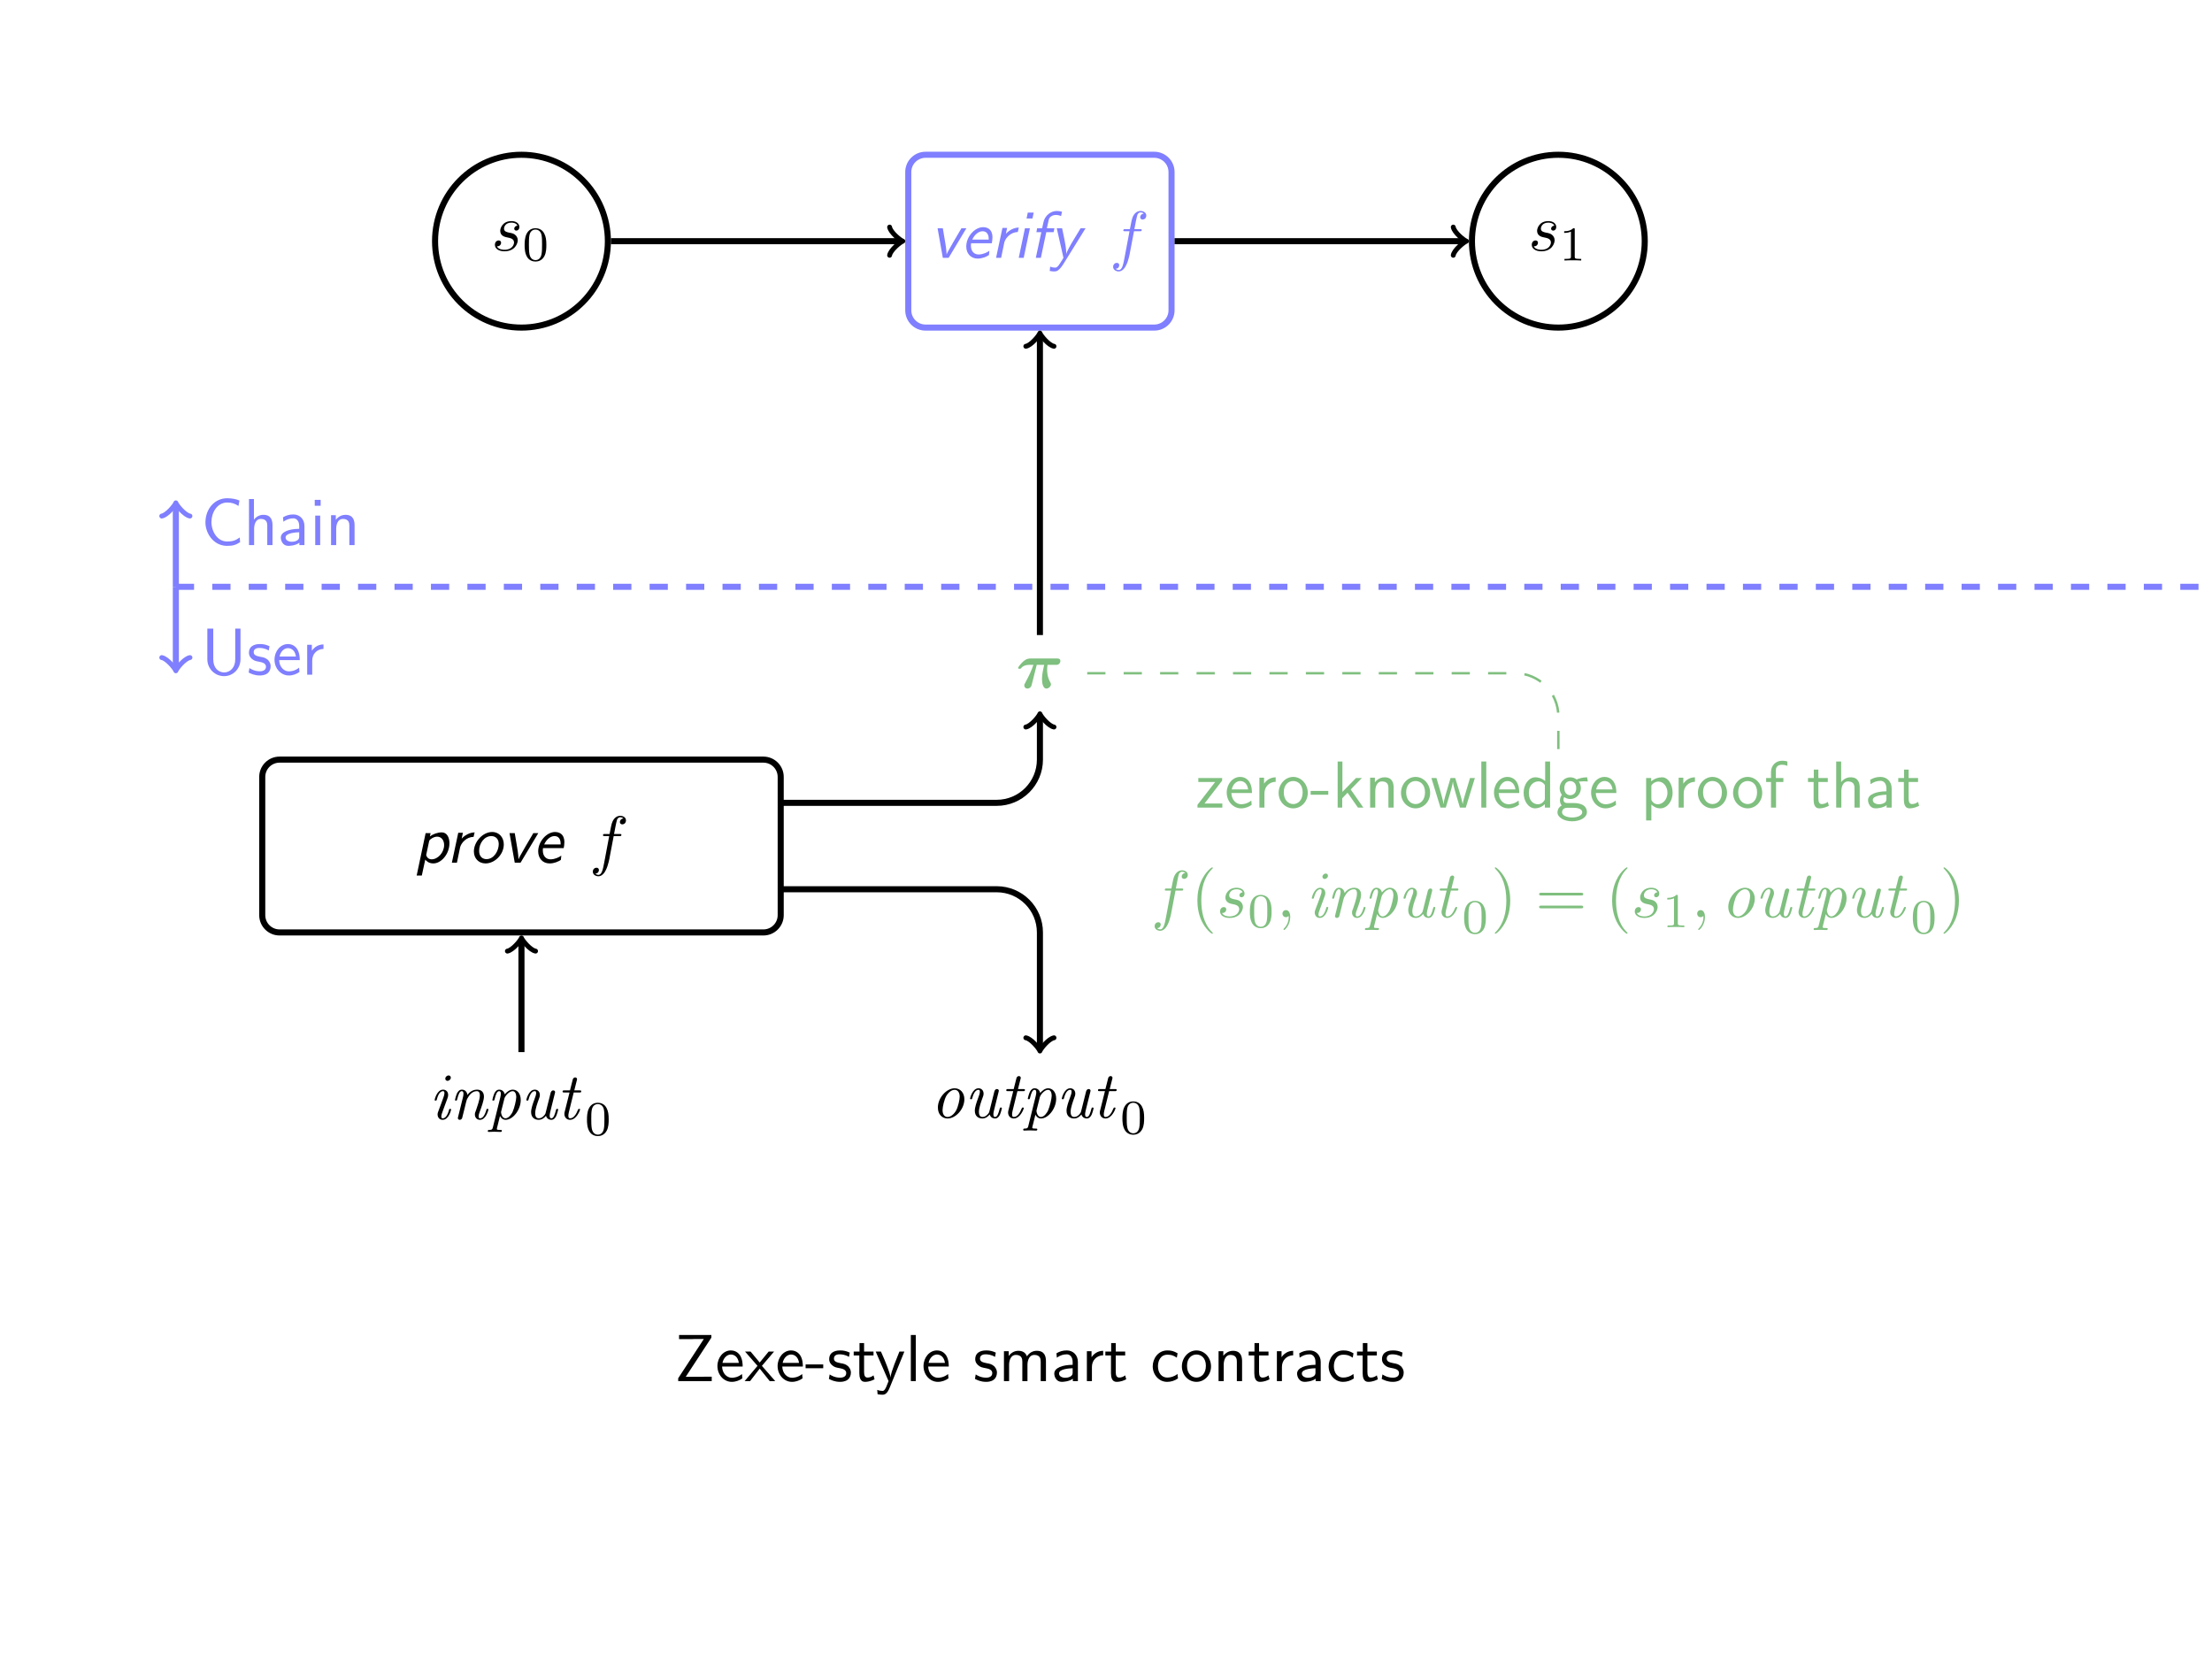 <?xml version="1.0" encoding="UTF-8" standalone="no"?>
<svg
   width="362.836pt"
   height="272.125pt"
   viewBox="0 0 362.836 272.125"
   version="1.1"
   id="svg544"
   sodipodi:docname="zexe-style.svg"
   inkscape:version="1.1.1 (3bf5ae0d25, 2021-09-20)"
   xmlns:inkscape="http://www.inkscape.org/namespaces/inkscape"
   xmlns:sodipodi="http://sodipodi.sourceforge.net/DTD/sodipodi-0.dtd"
   xmlns:xlink="http://www.w3.org/1999/xlink"
   xmlns="http://www.w3.org/2000/svg"
   xmlns:svg="http://www.w3.org/2000/svg">
  <rect x="0" y="0" width="362.836" height="272.125" fill="#333333" stroke="none"/>
  <sodipodi:namedview
     id="namedview546"
     pagecolor="#ffffff"
     bordercolor="#666666"
     borderopacity="1.0"
     inkscape:pageshadow="2"
     inkscape:pageopacity="0.0"
     inkscape:pagecheckerboard="0"
     inkscape:document-units="pt"
     showgrid="false"
     inkscape:zoom="1.0999107"
     inkscape:cx="242.29239"
     inkscape:cy="181.37835"
     inkscape:window-width="1852"
     inkscape:window-height="1016"
     inkscape:window-x="0"
     inkscape:window-y="0"
     inkscape:window-maximized="1"
     inkscape:current-layer="svg544" />
  <defs
     id="defs175">
    <g
       id="g167">
      <symbol
         overflow="visible"
         id="glyph0-0">
        <path
           style="stroke:none"
           d=""
           id="path2" />
      </symbol>
      <symbol
         overflow="visible"
         id="glyph0-1">
        <path
           style="stroke:none"
           d="M 6.344,-1.25 C 5.703,-0.812 5.328,-0.594 4.25,-0.594 c -1.562,0 -2.547,-1.625 -2.547,-3.203 0,-1.484 0.906,-3.188 2.578,-3.188 0.766,0 1.266,0.172 1.859,0.562 L 6.297,-7.312 c -0.469,-0.234 -1.312,-0.375 -2.016,-0.375 -2.016,0 -3.562,1.703 -3.562,3.984 0,1.734 1.297,3.828 3.562,3.828 1.016,0 1.422,-0.172 2.125,-0.609 z m 0,0"
           id="path5" />
      </symbol>
      <symbol
         overflow="visible"
         id="glyph0-2">
        <path
           style="stroke:none"
           d="m 4.75,-3.25 c 0,-0.719 -0.172,-1.719 -1.5,-1.719 -0.672,0 -1.203,0.344 -1.547,0.797 V -7.562 h -0.812 V 0 h 0.844 v -2.672 c 0,-0.719 0.266,-1.625 1.094,-1.625 1.047,0 1.062,0.781 1.062,1.125 V 0 H 4.75 Z m 0,0"
           id="path8" />
      </symbol>
      <symbol
         overflow="visible"
         id="glyph0-3">
        <path
           style="stroke:none"
           d="m 4.359,-3.156 c 0,-1.109 -0.797,-1.875 -1.812,-1.875 -0.703,0 -1.188,0.172 -1.703,0.469 l 0.062,0.719 c 0.562,-0.406 1.109,-0.547 1.641,-0.547 0.516,0 0.953,0.438 0.953,1.25 v 0.469 c -1.641,0.016 -3.016,0.484 -3.016,1.438 0,0.469 0.297,1.359 1.234,1.359 0.156,0 1.188,-0.031 1.812,-0.516 V 0 H 4.359 Z M 3.5,-1.438 c 0,0.203 0,0.484 -0.375,0.688 -0.312,0.188 -0.719,0.203 -0.844,0.203 -0.531,0 -1.016,-0.25 -1.016,-0.703 0,-0.766 1.766,-0.844 2.234,-0.859 z m 0,0"
           id="path11" />
      </symbol>
      <symbol
         overflow="visible"
         id="glyph0-4">
        <path
           style="stroke:none"
           d="M 1.781,-7.422 H 0.812 v 0.969 H 1.781 Z M 1.703,-4.844 h -0.812 V 0 h 0.812 z m 0,0"
           id="path14" />
      </symbol>
      <symbol
         overflow="visible"
         id="glyph0-5">
        <path
           style="stroke:none"
           d="m 4.75,-3.25 c 0,-0.719 -0.172,-1.719 -1.5,-1.719 -0.984,0 -1.516,0.75 -1.578,0.828 V -4.906 H 0.891 V 0 h 0.844 v -2.672 c 0,-0.719 0.266,-1.625 1.094,-1.625 1.047,0 1.062,0.781 1.062,1.125 V 0 H 4.75 Z m 0,0"
           id="path17" />
      </symbol>
      <symbol
         overflow="visible"
         id="glyph0-6">
        <path
           style="stroke:none"
           d="M 6.469,-7.562 H 5.609 v 5.031 c 0,1.438 -0.906,2.156 -1.828,2.156 C 2.891,-0.375 2,-1.062 2,-2.531 V -7.562 H 1.031 v 5.016 c 0,1.594 1.266,2.781 2.75,2.781 1.453,0 2.688,-1.188 2.688,-2.781 z m 0,0"
           id="path20" />
      </symbol>
      <symbol
         overflow="visible"
         id="glyph0-7">
        <path
           style="stroke:none"
           d="M 3.734,-4.672 C 3.172,-4.938 2.719,-5.031 2.172,-5.031 c -0.281,0 -1.812,0 -1.812,1.438 0,0.531 0.312,0.875 0.594,1.078 0.328,0.25 0.578,0.297 1.172,0.406 0.391,0.078 1.031,0.219 1.031,0.797 0,0.75 -0.859,0.75 -1.031,0.75 -0.875,0 -1.5,-0.406 -1.688,-0.531 l -0.125,0.734 C 0.656,-0.188 1.25,0.125 2.141,0.125 c 0.188,0 0.797,0 1.266,-0.359 0.328,-0.25 0.516,-0.688 0.516,-1.156 C 3.922,-2 3.516,-2.359 3.5,-2.406 3.078,-2.781 2.781,-2.844 2.234,-2.938 c -0.594,-0.125 -1.094,-0.234 -1.094,-0.766 0,-0.688 0.781,-0.688 0.922,-0.688 0.344,0 0.922,0.047 1.547,0.422 z m 0,0"
           id="path23" />
      </symbol>
      <symbol
         overflow="visible"
         id="glyph0-8">
        <path
           style="stroke:none"
           d="m 4.516,-2.391 c 0,-0.375 -0.016,-1.188 -0.438,-1.844 C 3.625,-4.906 2.969,-5.031 2.578,-5.031 c -1.219,0 -2.203,1.156 -2.203,2.562 0,1.438 1.047,2.594 2.359,2.594 0.688,0 1.312,-0.266 1.734,-0.578 L 4.406,-1.156 C 3.719,-0.594 3,-0.547 2.75,-0.547 c -0.875,0 -1.578,-0.766 -1.609,-1.844 z m -3.312,-0.594 c 0.172,-0.828 0.75,-1.375 1.375,-1.375 0.562,0 1.172,0.375 1.312,1.375 z m 0,0"
           id="path26" />
      </symbol>
      <symbol
         overflow="visible"
         id="glyph0-9">
        <path
           style="stroke:none"
           d="m 1.719,-2.328 c 0,-1.094 0.781,-1.875 1.844,-1.906 V -4.969 C 2.594,-4.953 2,-4.422 1.656,-3.922 V -4.906 H 0.891 V 0 H 1.719 Z m 0,0"
           id="path29" />
      </symbol>
      <symbol
         overflow="visible"
         id="glyph0-10">
        <path
           style="stroke:none"
           d="M 4.359,-4.422 V -4.844 h -3.906 v 0.641 H 1.969 c 0.141,0 0.266,0 0.391,0 H 3.219 l -2.906,3.75 V 0 H 4.391 V -0.672 H 2.781 c -0.125,0 -0.266,0 -0.391,0 H 1.469 Z m 0,0"
           id="path32" />
      </symbol>
      <symbol
         overflow="visible"
         id="glyph0-11">
        <path
           style="stroke:none"
           d="m 5.109,-2.406 c 0,-1.453 -1.078,-2.625 -2.391,-2.625 -1.328,0 -2.391,1.203 -2.391,2.625 0,1.453 1.109,2.531 2.391,2.531 1.312,0 2.391,-1.109 2.391,-2.531 z M 2.719,-0.578 c -0.75,0 -1.547,-0.609 -1.547,-1.938 0,-1.312 0.828,-1.844 1.547,-1.844 0.766,0 1.547,0.562 1.547,1.844 0,1.297 -0.75,1.938 -1.547,1.938 z m 0,0"
           id="path35" />
      </symbol>
      <symbol
         overflow="visible"
         id="glyph0-12">
        <path
           style="stroke:none"
           d="m 3.016,-2.109 v -0.625 H 0.125 v 0.625 z m 0,0"
           id="path38" />
      </symbol>
      <symbol
         overflow="visible"
         id="glyph0-13">
        <path
           style="stroke:none"
           d="m 3.062,-2.969 1.828,-1.875 h -0.969 l -2.219,2.266 V -7.562 H 0.922 V 0 h 0.75 V -1.531 L 2.547,-2.438 4.25,0 h 0.891 z m 0,0"
           id="path41" />
      </symbol>
      <symbol
         overflow="visible"
         id="glyph0-14">
        <path
           style="stroke:none"
           d="M 7.281,-4.844 H 6.484 l -0.688,2.312 c -0.125,0.391 -0.453,1.469 -0.5,1.938 H 5.281 c -0.047,-0.328 -0.312,-1.297 -0.5,-1.922 L 4.062,-4.844 H 3.297 L 2.688,-2.797 c -0.125,0.391 -0.5,1.641 -0.531,2.203 H 2.141 C 2.078,-1.125 1.719,-2.359 1.547,-2.953 L 0.984,-4.844 H 0.156 L 1.641,0 h 0.875 C 2.562,-0.172 2.938,-1.391 3.188,-2.25 3.344,-2.75 3.641,-3.828 3.672,-4.234 H 3.688 c 0.016,0.312 0.203,1.062 0.344,1.531 L 4.828,0 h 0.969 z m 0,0"
           id="path44" />
      </symbol>
      <symbol
         overflow="visible"
         id="glyph0-15">
        <path
           style="stroke:none"
           d="m 1.703,-7.562 h -0.812 V 0 h 0.812 z m 0,0"
           id="path47" />
      </symbol>
      <symbol
         overflow="visible"
         id="glyph0-16">
        <path
           style="stroke:none"
           d="m 4.734,-7.562 h -0.812 v 3.203 C 3.344,-4.844 2.719,-4.969 2.328,-4.969 c -1.078,0 -1.938,1.141 -1.938,2.547 0,1.422 0.844,2.547 1.875,2.547 0.359,0 1,-0.109 1.609,-0.688 V 0 H 4.734 Z M 3.875,-1.516 c 0,0.156 0,0.344 -0.359,0.672 C 3.266,-0.625 3,-0.547 2.719,-0.547 2.047,-0.547 1.25,-1.062 1.25,-2.406 c 0,-1.438 0.938,-1.891 1.578,-1.891 0.484,0 0.812,0.25 1.047,0.594 z m 0,0"
           id="path50" />
      </symbol>
      <symbol
         overflow="visible"
         id="glyph0-17">
        <path
           style="stroke:none"
           d="m 3.844,-4.266 c 0.234,0 0.547,-0.047 0.797,-0.047 0.203,0 0.625,0.031 0.656,0.031 l -0.125,-0.688 C 4.406,-4.969 3.781,-4.75 3.453,-4.609 3.219,-4.797 2.844,-4.969 2.406,-4.969 c -0.938,0 -1.734,0.797 -1.734,1.781 0,0.406 0.141,0.797 0.359,1.078 -0.312,0.453 -0.312,0.875 -0.312,0.938 0,0.281 0.094,0.594 0.281,0.828 C 0.438,-0.016 0.312,0.484 0.312,0.781 0.312,1.594 1.391,2.25 2.719,2.25 4.062,2.25 5.141,1.609 5.141,0.766 5.141,-0.75 3.312,-0.75 2.891,-0.75 H 1.938 c -0.156,0 -0.641,0 -0.641,-0.578 0,-0.125 0.047,-0.297 0.125,-0.391 0.219,0.156 0.578,0.312 0.984,0.312 0.984,0 1.75,-0.812 1.75,-1.781 0,-0.516 -0.234,-0.922 -0.359,-1.094 z m -1.438,2.234 c -0.406,0 -0.969,-0.25 -0.969,-1.156 0,-0.906 0.562,-1.156 0.969,-1.156 0.469,0 0.984,0.312 0.984,1.156 0,0.859 -0.516,1.156 -0.984,1.156 z m 0.5,2.062 c 0.234,0 1.469,0 1.469,0.75 0,0.484 -0.75,0.844 -1.656,0.844 -0.875,0 -1.656,-0.344 -1.656,-0.844 0,-0.047 0,-0.75 0.859,-0.75 z m 0,0"
           id="path53" />
      </symbol>
      <symbol
         overflow="visible"
         id="glyph0-18">
        <path
           style="stroke:none"
           d="m 1.75,-0.5 c 0.328,0.312 0.812,0.625 1.469,0.625 1.062,0 2.016,-1.078 2.016,-2.562 0,-1.297 -0.688,-2.531 -1.734,-2.531 -0.656,0 -1.281,0.234 -1.781,0.656 V -4.844 H 0.891 V 2.109 H 1.75 Z m 0,-3.125 C 2,-4.016 2.438,-4.266 2.906,-4.266 c 0.828,0 1.484,0.828 1.484,1.828 0,1.125 -0.781,1.891 -1.594,1.891 -0.438,0 -0.719,-0.219 -0.938,-0.516 C 1.75,-1.219 1.75,-1.25 1.75,-1.438 Z m 0,0"
           id="path56" />
      </symbol>
      <symbol
         overflow="visible"
         id="glyph0-19">
        <path
           style="stroke:none"
           d="M 1.922,-4.203 H 3.125 V -4.844 H 1.891 v -1.297 c 0,-0.812 0.734,-0.891 1.016,-0.891 0.219,0 0.5,0.031 0.875,0.188 V -7.562 c -0.125,-0.047 -0.469,-0.125 -0.875,-0.125 -1.016,0 -1.812,0.766 -1.812,1.859 V -4.844 H 0.297 v 0.641 H 1.094 V 0 h 0.828 z m 0,0"
           id="path59" />
      </symbol>
      <symbol
         overflow="visible"
         id="glyph0-20">
        <path
           style="stroke:none"
           d="M 1.906,-4.203 H 3.453 V -4.844 H 1.906 v -1.391 h -0.75 V -4.844 H 0.203 v 0.641 H 1.125 v 2.906 c 0,0.656 0.156,1.422 0.906,1.422 0.766,0 1.312,-0.281 1.594,-0.422 L 3.453,-0.938 C 3.156,-0.703 2.812,-0.578 2.469,-0.578 c -0.406,0 -0.562,-0.328 -0.562,-0.906 z m 0,0"
           id="path62" />
      </symbol>
      <symbol
         overflow="visible"
         id="glyph0-21">
        <path
           style="stroke:none"
           d="M 6.047,-7.125 V -7.562 H 0.75 v 0.672 h 2.188 c 0.125,0 0.266,-0.016 0.391,-0.016 H 4.812 l -4.203,6.438 V 0 h 5.5 V -0.719 H 5.062 c -0.953,0 -1.922,0.016 -2.875,0.016 H 1.844 Z m 0,0"
           id="path65" />
      </symbol>
      <symbol
         overflow="visible"
         id="glyph0-22">
        <path
           style="stroke:none"
           d="m 2.828,-2.5 2,-2.344 H 3.938 l -1.469,1.797 -1.5,-1.797 H 0.062 L 2.109,-2.5 0,0 H 0.891 L 2.469,-2.047 4.109,0 h 0.906 z m 0,0"
           id="path68" />
      </symbol>
      <symbol
         overflow="visible"
         id="glyph0-23">
        <path
           style="stroke:none"
           d="m 4.859,-4.844 h -0.812 C 2.625,-1.375 2.609,-0.875 2.594,-0.625 H 2.578 c -0.062,-0.734 -0.938,-2.75 -0.969,-2.859 L 1.016,-4.844 H 0.156 L 2.266,0 c -0.125,0.344 -0.344,0.891 -0.391,0.984 -0.281,0.625 -0.469,0.625 -0.625,0.625 -0.172,0 -0.516,-0.031 -0.844,-0.172 l 0.062,0.719 C 0.703,2.203 1.016,2.234 1.25,2.234 1.641,2.234 2.047,2.109 2.484,1 Z m 0,0"
           id="path71" />
      </symbol>
      <symbol
         overflow="visible"
         id="glyph0-24">
        <path
           style="stroke:none"
           d="m 7.781,-3.25 c 0,-0.734 -0.172,-1.719 -1.5,-1.719 -0.656,0 -1.219,0.312 -1.625,0.906 C 4.375,-4.891 3.609,-4.969 3.266,-4.969 c -0.797,0 -1.297,0.453 -1.594,0.844 V -4.906 H 0.891 V 0 h 0.844 v -2.672 c 0,-0.734 0.297,-1.625 1.094,-1.625 1.016,0 1.078,0.703 1.078,1.125 V 0 H 4.75 v -2.672 c 0,-0.734 0.297,-1.625 1.109,-1.625 1.016,0 1.062,0.703 1.062,1.125 V 0 H 7.781 Z m 0,0"
           id="path74" />
      </symbol>
      <symbol
         overflow="visible"
         id="glyph0-25">
        <path
           style="stroke:none"
           d="M 4.469,-4.562 C 3.828,-4.922 3.453,-5.031 2.797,-5.031 c -1.516,0 -2.406,1.328 -2.406,2.609 0,1.359 1,2.547 2.359,2.547 0.594,0 1.188,-0.156 1.781,-0.562 L 4.453,-1.172 c -0.547,0.438 -1.141,0.594 -1.688,0.594 -0.906,0 -1.516,-0.781 -1.516,-1.859 0,-0.844 0.391,-1.891 1.547,-1.891 0.578,0 0.938,0.078 1.547,0.484 z m 0,0"
           id="path77" />
      </symbol>
      <symbol
         overflow="visible"
         id="glyph1-0">
        <path
           style="stroke:none"
           d=""
           id="path80" />
      </symbol>
      <symbol
         overflow="visible"
         id="glyph1-1">
        <path
           style="stroke:none"
           d="m 4.266,-4.078 c -0.312,0.016 -0.531,0.25 -0.531,0.484 0,0.156 0.109,0.328 0.344,0.328 0.234,0 0.5,-0.188 0.5,-0.609 0,-0.5 -0.469,-0.953 -1.297,-0.953 -1.438,0 -1.844,1.125 -1.844,1.594 0,0.859 0.812,1.016 1.125,1.078 0.562,0.109 1.141,0.234 1.141,0.844 0,0.281 -0.25,1.188 -1.562,1.188 -0.156,0 -1,0 -1.25,-0.578 0.422,0.062 0.688,-0.266 0.688,-0.578 0,-0.25 -0.172,-0.375 -0.406,-0.375 -0.281,0 -0.609,0.234 -0.609,0.719 0,0.625 0.625,1.062 1.562,1.062 1.766,0 2.188,-1.328 2.188,-1.812 0,-0.391 -0.203,-0.672 -0.328,-0.797 C 3.688,-2.797 3.375,-2.844 2.891,-2.938 2.5,-3.031 2.062,-3.109 2.062,-3.594 c 0,-0.328 0.266,-0.984 1.219,-0.984 0.281,0 0.812,0.078 0.984,0.5 z m 0,0"
           id="path83" />
      </symbol>
      <symbol
         overflow="visible"
         id="glyph1-2">
        <path
           style="stroke:none"
           d="m 4,-4.359 h 0.938 c 0.219,0 0.328,0 0.328,-0.219 0,-0.125 -0.109,-0.125 -0.297,-0.125 H 4.062 L 4.297,-5.938 C 4.344,-6.172 4.5,-6.953 4.562,-7.078 c 0.094,-0.203 0.281,-0.375 0.516,-0.375 0.031,0 0.328,0 0.531,0.203 -0.484,0.047 -0.594,0.422 -0.594,0.594 0,0.25 0.203,0.375 0.406,0.375 0.281,0 0.594,-0.234 0.594,-0.656 0,-0.5 -0.5,-0.75 -0.938,-0.75 -0.375,0 -1.062,0.188 -1.391,1.281 -0.062,0.219 -0.094,0.328 -0.359,1.703 h -0.75 c -0.219,0 -0.328,0 -0.328,0.203 0,0.141 0.094,0.141 0.297,0.141 h 0.719 l -0.812,4.312 C 2.25,1 2.078,2 1.5,2 1.469,2 1.188,2 0.984,1.797 c 0.5,-0.031 0.594,-0.422 0.594,-0.594 0,-0.25 -0.188,-0.375 -0.406,-0.375 -0.281,0 -0.594,0.234 -0.594,0.656 0,0.484 0.484,0.75 0.922,0.75 0.609,0 1.047,-0.641 1.234,-1.062 0.359,-0.688 0.609,-2 0.609,-2.078 z m 0,0"
           id="path86" />
      </symbol>
      <symbol
         overflow="visible"
         id="glyph1-3">
        <path
           style="stroke:none"
           d="m 2.219,-0.016 c 0,-0.719 -0.281,-1.141 -0.703,-1.141 -0.359,0 -0.578,0.266 -0.578,0.578 C 0.938,-0.281 1.156,0 1.516,0 c 0.125,0 0.266,-0.047 0.375,-0.141 0.047,-0.016 0.047,-0.031 0.062,-0.031 0.016,0 0.016,0.016 0.016,0.156 0,0.812 -0.375,1.469 -0.734,1.828 -0.125,0.125 -0.125,0.141 -0.125,0.172 0,0.078 0.062,0.125 0.109,0.125 0.125,0 1,-0.844 1,-2.125 z m 0,0"
           id="path89" />
      </symbol>
      <symbol
         overflow="visible"
         id="glyph2-0">
        <path
           style="stroke:none"
           d=""
           id="path92" />
      </symbol>
      <symbol
         overflow="visible"
         id="glyph2-1">
        <path
           style="stroke:none"
           d="m 3.891,-2.547 c 0,-0.844 -0.078,-1.359 -0.344,-1.875 -0.344,-0.703 -1,-0.875 -1.438,-0.875 -1,0 -1.375,0.75 -1.484,0.969 -0.281,0.578 -0.297,1.375 -0.297,1.781 0,0.531 0.016,1.328 0.406,1.969 0.359,0.594 0.953,0.75 1.375,0.75 0.391,0 1.062,-0.125 1.469,-0.906 0.297,-0.578 0.312,-1.297 0.312,-1.812 z M 2.109,-0.062 C 1.844,-0.062 1.297,-0.188 1.125,-1.016 1.031,-1.469 1.031,-2.219 1.031,-2.641 1.031,-3.188 1.031,-3.75 1.125,-4.188 1.297,-5 1.906,-5.078 2.109,-5.078 c 0.266,0 0.828,0.141 0.984,0.859 0.094,0.438 0.094,1.047 0.094,1.578 0,0.469 0,1.188 -0.094,1.641 -0.172,0.828 -0.719,0.938 -0.984,0.938 z m 0,0"
           id="path95" />
      </symbol>
      <symbol
         overflow="visible"
         id="glyph2-2">
        <path
           style="stroke:none"
           d="m 2.5,-5.078 c 0,-0.219 -0.016,-0.219 -0.234,-0.219 -0.328,0.312 -0.75,0.5 -1.5,0.5 v 0.266 c 0.219,0 0.641,0 1.109,-0.203 v 4.078 c 0,0.297 -0.031,0.391 -0.781,0.391 H 0.812 V 0 c 0.328,-0.031 1.016,-0.031 1.375,-0.031 0.359,0 1.047,0 1.375,0.031 V -0.266 H 3.281 c -0.75,0 -0.781,-0.094 -0.781,-0.391 z m 0,0"
           id="path98" />
      </symbol>
      <symbol
         overflow="visible"
         id="glyph3-0">
        <path
           style="stroke:none"
           d=""
           id="path101" />
      </symbol>
      <symbol
         overflow="visible"
         id="glyph3-1">
        <path
           style="stroke:none"
           d="m 5.891,-4.844 h -0.812 L 3.812,-2.688 c -1.016,1.734 -1.109,1.984 -1.156,2.125 L 2.641,-0.578 c 0,-0.656 -0.203,-1.891 -0.219,-1.938 L 2.031,-4.844 H 1.172 L 2.031,0 h 0.953 z m 0,0"
           id="path104" />
      </symbol>
      <symbol
         overflow="visible"
         id="glyph3-2">
        <path
           style="stroke:none"
           d="M 5.031,-2.391 C 5.078,-2.578 5.141,-3 5.141,-3.344 c 0,-0.203 0,-0.766 -0.359,-1.203 -0.203,-0.25 -0.594,-0.484 -1.156,-0.484 -1.406,0 -2.781,1.578 -2.781,3.172 0,1.125 0.719,1.984 1.875,1.984 0.734,0 1.422,-0.297 1.844,-0.578 C 4.594,-0.594 4.625,-1 4.641,-1.156 4.25,-0.875 3.578,-0.547 2.859,-0.547 c -0.734,0 -1.25,-0.547 -1.25,-1.438 0,-0.141 0,-0.266 0.031,-0.406 z m -3.203,-0.594 c 0.391,-0.875 1.078,-1.375 1.672,-1.375 1.031,0 1.031,1.016 1.031,1.375 z m 0,0"
           id="path107" />
      </symbol>
      <symbol
         overflow="visible"
         id="glyph3-3">
        <path
           style="stroke:none"
           d="m 4.625,-4.969 c -1.281,0.031 -2.094,1 -2.109,1.016 H 2.5 L 2.703,-4.906 H 1.938 L 0.891,0 H 1.719 C 2,-1.344 2.219,-2.391 2.25,-2.547 c 0.203,-0.719 1.016,-1.656 2.203,-1.688 z m 0,0"
           id="path110" />
      </symbol>
      <symbol
         overflow="visible"
         id="glyph3-4">
        <path
           style="stroke:none"
           d="M 3.344,-7.422 H 2.375 l -0.203,0.969 h 0.969 z M 0.891,0 h 0.812 L 2.719,-4.844 h -0.812 z m 0,0"
           id="path113" />
      </symbol>
      <symbol
         overflow="visible"
         id="glyph3-5">
        <path
           style="stroke:none"
           d="m 2.812,-4.203 h 1.203 l 0.125,-0.641 H 2.906 L 3.203,-6.188 c 0.094,-0.547 0.641,-0.844 1.188,-0.844 0.141,0 0.484,0.016 0.844,0.188 l 0.156,-0.719 c -0.281,-0.078 -0.562,-0.125 -0.844,-0.125 -1.078,0 -1.984,0.844 -2.188,1.812 L 2.125,-4.844 H 1.312 l -0.125,0.641 H 2 L 1.094,0 h 0.828 z m 0,0"
           id="path116" />
      </symbol>
      <symbol
         overflow="visible"
         id="glyph3-6">
        <path
           style="stroke:none"
           d="m 5.891,-4.844 h -0.812 L 3.594,-2.391 c -0.344,0.609 -0.766,1.375 -0.875,1.766 0,-0.078 0,-0.156 0,-0.281 0,-0.562 -0.188,-1.656 -0.312,-2.219 L 2.047,-4.844 h -0.875 l 1.062,4.688 c 0,0.031 0.031,0.125 0.031,0.141 0,0.062 -0.5,0.828 -0.594,0.969 -0.312,0.469 -0.484,0.656 -0.75,0.656 -0.188,0 -0.547,-0.031 -0.828,-0.172 L 0.016,2.156 C 0.312,2.219 0.594,2.234 0.781,2.234 c 0.312,0 0.75,-0.047 1.516,-1.281 z m 0,0"
           id="path119" />
      </symbol>
      <symbol
         overflow="visible"
         id="glyph3-7">
        <path
           style="stroke:none"
           d="m 1.859,-0.5 c 0.156,0.188 0.547,0.625 1.328,0.625 1.281,0 2.641,-1.516 2.641,-3.328 0,-0.922 -0.406,-1.766 -1.266,-1.766 -0.688,0 -1.422,0.281 -1.938,0.656 l 0.109,-0.531 h -0.812 l -1.469,6.953 h 0.844 z m 0.625,-2.969 c 0.047,-0.188 0.062,-0.203 0.188,-0.328 0.484,-0.406 0.922,-0.469 1.141,-0.469 0.672,0 1.141,0.562 1.141,1.375 0,1.234 -1.031,2.344 -2.047,2.344 -0.734,0 -0.891,-0.672 -0.891,-0.719 0,-0.016 0.031,-0.125 0.031,-0.156 z m 0,0"
           id="path122" />
      </symbol>
      <symbol
         overflow="visible"
         id="glyph3-8">
        <path
           style="stroke:none"
           d="m 5.688,-3 c 0,-1.094 -0.719,-2.031 -1.906,-2.031 -1.562,0 -3,1.625 -3,3.188 0,1.109 0.75,1.969 1.922,1.969 C 4.172,0.125 5.688,-1.312 5.688,-3 Z m -2.844,2.422 c -0.516,0 -1.203,-0.297 -1.203,-1.359 0,-1.281 0.875,-2.422 2,-2.422 0.734,0 1.219,0.5 1.219,1.312 0,1.078 -0.766,2.469 -2.016,2.469 z m 0,0"
           id="path125" />
      </symbol>
      <symbol
         overflow="visible"
         id="glyph4-0">
        <path
           style="stroke:none"
           d=""
           id="path128" />
      </symbol>
      <symbol
         overflow="visible"
         id="glyph4-1">
        <path
           style="stroke:none"
           d="m 3.609,-1.562 c 0,-0.109 -0.094,-0.109 -0.156,-0.109 -0.156,0 -0.156,0.031 -0.188,0.188 C 3.172,-1.172 2.875,-0.125 2.25,-0.125 2.156,-0.125 2,-0.125 2,-0.422 2,-0.703 2.156,-1.062 2.297,-1.469 l 0.688,-1.875 C 3.094,-3.656 3.125,-3.734 3.125,-3.953 c 0,-0.594 -0.422,-0.875 -0.828,-0.875 -1.016,0 -1.391,1.625 -1.391,1.688 0,0.109 0.109,0.109 0.156,0.109 0.141,0 0.156,-0.016 0.203,-0.172 0.094,-0.359 0.375,-1.375 1.016,-1.375 0.125,0 0.234,0.047 0.234,0.297 0,0.266 -0.109,0.578 -0.188,0.797 L 2,-2.578 C 1.859,-2.219 1.719,-1.859 1.594,-1.5 1.438,-1.094 1.391,-0.969 1.391,-0.75 c 0,0.422 0.266,0.875 0.828,0.875 1.031,0 1.391,-1.641 1.391,-1.688 z M 3.562,-6.797 c 0,-0.266 -0.219,-0.359 -0.375,-0.359 -0.234,0 -0.531,0.219 -0.531,0.531 0,0.266 0.219,0.359 0.375,0.359 0.219,0 0.531,-0.219 0.531,-0.531 z m 0,0"
           id="path131" />
      </symbol>
      <symbol
         overflow="visible"
         id="glyph4-2">
        <path
           style="stroke:none"
           d="M 2.516,-1.906 C 2.562,-2.156 2.625,-2.375 2.688,-2.625 2.828,-3.172 2.828,-3.188 3.016,-3.5 3.156,-3.766 3.656,-4.578 4.484,-4.578 c 0.484,0 0.5,0.484 0.5,0.719 0,0.672 -0.484,1.969 -0.625,2.406 -0.156,0.375 -0.188,0.469 -0.188,0.703 0,0.484 0.312,0.875 0.828,0.875 1.016,0 1.391,-1.625 1.391,-1.688 0,-0.109 -0.094,-0.109 -0.156,-0.109 -0.156,0 -0.156,0.031 -0.188,0.188 C 5.953,-1.188 5.656,-0.125 5.031,-0.125 c -0.234,0 -0.25,-0.156 -0.25,-0.312 0,-0.266 0.109,-0.562 0.203,-0.812 0.219,-0.578 0.672,-1.797 0.672,-2.438 0,-0.891 -0.609,-1.141 -1.141,-1.141 -0.891,0 -1.422,0.656 -1.562,0.875 -0.078,-0.547 -0.438,-0.875 -0.906,-0.875 -0.406,0 -0.625,0.266 -0.797,0.578 -0.203,0.438 -0.344,1.094 -0.344,1.109 0,0.109 0.109,0.109 0.156,0.109 0.141,0 0.156,-0.016 0.219,-0.25 0.188,-0.766 0.391,-1.297 0.734,-1.297 0.281,0 0.281,0.312 0.281,0.438 0,0.172 -0.031,0.375 -0.078,0.547 L 1.406,-0.312 C 1.391,-0.25 1.375,-0.203 1.375,-0.156 1.375,-0.047 1.469,0.125 1.672,0.125 1.812,0.125 2,0.047 2.078,-0.156 Z m 0,0"
           id="path134" />
      </symbol>
      <symbol
         overflow="visible"
         id="glyph4-3">
        <path
           style="stroke:none"
           d="M 0.984,1.391 C 0.891,1.734 0.812,1.766 0.375,1.781 c -0.094,0 -0.219,0 -0.219,0.203 0,0.078 0.047,0.125 0.125,0.125 0.297,0 0.609,-0.031 0.922,-0.031 0.344,0 0.719,0.031 1.047,0.031 0.078,0 0.219,0 0.219,-0.203 0,-0.125 -0.109,-0.125 -0.266,-0.125 -0.562,0 -0.562,-0.062 -0.562,-0.172 0,-0.078 0.078,-0.359 0.125,-0.531 L 2.156,-0.516 C 2.234,-0.328 2.516,0.125 3.078,0.125 c 1.188,0 2.484,-1.625 2.484,-3.25 0,-1.156 -0.656,-1.703 -1.312,-1.703 -0.531,0 -1,0.406 -1.312,0.766 -0.141,-0.625 -0.625,-0.766 -0.891,-0.766 -0.406,0 -0.625,0.266 -0.797,0.578 -0.203,0.438 -0.344,1.094 -0.344,1.109 0,0.109 0.109,0.109 0.156,0.109 0.141,0 0.156,-0.016 0.219,-0.25 0.188,-0.766 0.391,-1.297 0.734,-1.297 0.281,0 0.281,0.312 0.281,0.438 0,0.062 0,0.234 -0.078,0.547 z M 2.875,-3.344 c 0.078,-0.375 0.75,-1.234 1.359,-1.234 0.484,0 0.594,0.625 0.594,0.969 0,0.453 -0.297,1.75 -0.609,2.453 C 4.094,-0.891 3.625,-0.125 3.062,-0.125 c -0.625,0 -0.734,-0.922 -0.734,-1.016 0,-0.031 0,-0.062 0.031,-0.141 z m 0,0"
           id="path137" />
      </symbol>
      <symbol
         overflow="visible"
         id="glyph4-4">
        <path
           style="stroke:none"
           d="m 5.594,-4.266 c 0.016,-0.062 0.031,-0.125 0.031,-0.156 0,-0.109 -0.078,-0.281 -0.297,-0.281 -0.328,0 -0.406,0.312 -0.438,0.406 l -0.797,3.188 c -0.047,0.188 -0.047,0.219 -0.141,0.359 -0.219,0.297 -0.531,0.625 -1.016,0.625 -0.484,0 -0.578,-0.469 -0.578,-0.828 0,-0.672 0.359,-1.656 0.625,-2.391 C 3.078,-3.578 3.125,-3.734 3.125,-3.938 c 0,-0.547 -0.359,-0.891 -0.828,-0.891 -1.016,0 -1.391,1.625 -1.391,1.688 0,0.109 0.109,0.109 0.156,0.109 0.141,0 0.156,-0.016 0.203,-0.172 0.094,-0.344 0.375,-1.375 1.016,-1.375 0.125,0 0.234,0.031 0.234,0.312 0,0.266 -0.109,0.562 -0.266,0.984 -0.281,0.766 -0.562,1.562 -0.562,2.141 0,0.938 0.641,1.266 1.219,1.266 0.578,0 0.953,-0.328 1.219,-0.656 C 4.312,0.047 4.781,0.125 5,0.125 5.406,0.125 5.625,-0.156 5.797,-0.484 5.984,-0.906 6.125,-1.531 6.125,-1.562 c 0,-0.109 -0.094,-0.109 -0.172,-0.109 -0.125,0 -0.141,0.016 -0.203,0.25 C 5.594,-0.812 5.391,-0.125 5.016,-0.125 c -0.281,0 -0.281,-0.297 -0.281,-0.438 0,-0.078 0,-0.25 0.078,-0.562 z m 0,0"
           id="path140" />
      </symbol>
      <symbol
         overflow="visible"
         id="glyph4-5">
        <path
           style="stroke:none"
           d="m 2.828,-4.359 h 0.938 c 0.188,0 0.297,0 0.297,-0.203 0,-0.141 -0.094,-0.141 -0.266,-0.141 h -0.875 L 3.328,-6.312 C 3.375,-6.469 3.375,-6.484 3.375,-6.547 c 0,-0.219 -0.188,-0.281 -0.297,-0.281 -0.281,0 -0.391,0.234 -0.422,0.391 l -0.438,1.734 H 1.297 C 1.109,-4.703 1,-4.703 1,-4.5 c 0,0.141 0.094,0.141 0.266,0.141 h 0.875 l -0.781,3.125 c -0.016,0.047 -0.062,0.219 -0.062,0.375 0,0.547 0.359,0.984 0.922,0.984 1.109,0 1.656,-1.625 1.656,-1.688 0,-0.109 -0.078,-0.109 -0.156,-0.109 -0.125,0 -0.125,0.016 -0.219,0.203 C 3.297,-0.938 2.875,-0.125 2.25,-0.125 c -0.297,0 -0.297,-0.266 -0.297,-0.438 0,-0.078 0,-0.25 0.078,-0.562 z m 0,0"
           id="path143" />
      </symbol>
      <symbol
         overflow="visible"
         id="glyph4-6">
        <path
           style="stroke:none"
           d="m 5.547,-3.031 c 0,-1.031 -0.641,-1.797 -1.594,-1.797 -1.344,0 -2.75,1.562 -2.75,3.156 0,1.109 0.688,1.797 1.594,1.797 1.344,0 2.75,-1.547 2.75,-3.156 z m -2.75,2.906 c -0.438,0 -0.828,-0.328 -0.828,-1.125 0,-0.531 0.281,-1.75 0.625,-2.344 C 3,-4.25 3.516,-4.578 3.953,-4.578 c 0.531,0 0.828,0.484 0.828,1.125 0,0.469 -0.234,1.594 -0.578,2.25 C 3.875,-0.609 3.328,-0.125 2.797,-0.125 Z m 0,0"
           id="path146" />
      </symbol>
      <symbol
         overflow="visible"
         id="glyph5-0">
        <path
           style="stroke:none"
           d=""
           id="path149" />
      </symbol>
      <symbol
         overflow="visible"
         id="glyph5-1">
        <path
           style="stroke:none"
           d="M 3.406,-3.797 H 4.625 c -0.234,1.016 -0.359,1.688 -0.359,2.328 0,0.734 0.188,1.562 0.719,1.562 0.359,0 0.75,-0.359 0.75,-0.703 0,-0.125 -0.031,-0.203 -0.125,-0.359 -0.5,-0.891 -0.5,-1.719 -0.5,-2.016 0,-0.266 0,-0.375 0.062,-0.812 h 1.344 c 0.219,0 0.391,0 0.547,-0.156 0.078,-0.078 0.219,-0.219 0.219,-0.469 0,-0.422 -0.375,-0.422 -0.578,-0.422 h -4.281 c -0.234,0 -0.703,0 -1.281,0.531 -0.375,0.344 -0.797,0.906 -0.797,1.016 0,0.141 0.125,0.141 0.25,0.141 0.156,0 0.172,0 0.266,-0.125 C 1.281,-3.797 2,-3.797 2.203,-3.797 h 0.656 c -0.281,0.859 -0.703,1.75 -1.297,2.859 -0.172,0.328 -0.203,0.375 -0.203,0.531 0,0.297 0.234,0.5 0.516,0.5 0.234,0 0.391,-0.125 0.469,-0.188 0.172,-0.172 0.172,-0.219 0.234,-0.438 z m 0,0"
           id="path152" />
      </symbol>
      <symbol
         overflow="visible"
         id="glyph6-0">
        <path
           style="stroke:none"
           d=""
           id="path155" />
      </symbol>
      <symbol
         overflow="visible"
         id="glyph6-1">
        <path
           style="stroke:none"
           d="m 3.609,2.625 c 0,-0.047 0,-0.062 -0.188,-0.25 C 2.062,1 1.719,-1.062 1.719,-2.719 c 0,-1.906 0.406,-3.797 1.75,-5.172 0.141,-0.125 0.141,-0.141 0.141,-0.188 0,-0.062 -0.047,-0.094 -0.109,-0.094 -0.109,0 -1.094,0.734 -1.734,2.125 -0.562,1.188 -0.688,2.406 -0.688,3.328 0,0.844 0.125,2.156 0.719,3.391 C 2.453,2.016 3.391,2.719 3.5,2.719 3.562,2.719 3.609,2.688 3.609,2.625 Z m 0,0"
           id="path158" />
      </symbol>
      <symbol
         overflow="visible"
         id="glyph6-2">
        <path
           style="stroke:none"
           d="m 3.156,-2.719 c 0,-0.859 -0.125,-2.172 -0.719,-3.406 -0.656,-1.344 -1.594,-2.047 -1.703,-2.047 -0.062,0 -0.109,0.031 -0.109,0.094 0,0.047 0,0.062 0.203,0.266 1.062,1.078 1.688,2.812 1.688,5.094 0,1.859 -0.406,3.781 -1.75,5.156 C 0.625,2.562 0.625,2.578 0.625,2.625 c 0,0.062 0.047,0.094 0.109,0.094 0.109,0 1.094,-0.734 1.734,-2.125 0.547,-1.188 0.688,-2.406 0.688,-3.312 z m 0,0"
           id="path161" />
      </symbol>
      <symbol
         overflow="visible"
         id="glyph6-3">
        <path
           style="stroke:none"
           d="m 7.5,-3.562 c 0.156,0 0.359,0 0.359,-0.219 C 7.859,-4 7.656,-4 7.5,-4 H 0.969 c -0.156,0 -0.359,0 -0.359,0.219 0,0.219 0.203,0.219 0.375,0.219 z m 0,2.109 c 0.156,0 0.359,0 0.359,-0.219 0,-0.219 -0.203,-0.219 -0.359,-0.219 H 0.984 c -0.172,0 -0.375,0 -0.375,0.219 0,0.219 0.203,0.219 0.359,0.219 z m 0,0"
           id="path164" />
      </symbol>
    </g>
    <clipPath
       id="clip1">
      <path
         d="m 239.527,161.574 h 362.836 v 272.125 H 239.527 Z m 0,0"
         id="path169" />
    </clipPath>
    <clipPath
       id="clip2">
      <path
         d="m 268,257 h 334.363 v 2 H 268 Z m 0,0"
         id="path172" />
    </clipPath>
  </defs>
  <g
     id="surface1"
     transform="translate(-239.527,-161.574)">
    <g
       clip-path="url(#clip1)"
       clip-rule="nonzero"
       id="g179">
      <path
         style="fill:#ffffff;fill-opacity:1;fill-rule:nonzero;stroke:none"
         d="m 239.527,161.574 h 362.836 v 272.125 H 239.527 Z m 0,0"
         id="path177" />
    </g>
    <g
       clip-path="url(#clip2)"
       clip-rule="nonzero"
       id="g183">
      <path
         style="fill:none;stroke:#7f7fff;stroke-width:0.996;stroke-linecap:butt;stroke-linejoin:miter;stroke-miterlimit:10;stroke-dasharray:2.989, 2.989;stroke-opacity:1"
         d="M 268.371,257.828 H 608.531"
         id="path181" />
    </g>
    <path
       style="fill:none;stroke:#7f7fff;stroke-width:0.996;stroke-linecap:butt;stroke-linejoin:miter;stroke-miterlimit:10;stroke-opacity:1"
       d="M 268.371,257.828 V 244.488"
       id="path185" />
    <path
       style="fill:none;stroke:#7f7fff;stroke-width:0.797;stroke-linecap:round;stroke-linejoin:round;stroke-miterlimit:10;stroke-opacity:1"
       d="m -246.223,-266.059 c 0.145,-0.867 1.734,-2.168 2.168,-2.312 -0.434,-0.145 -2.023,-1.445 -2.168,-2.312"
       transform="matrix(0,-1,-1,0,0,0)"
       id="path187" />
    <g
       style="fill:#7f7fff;fill-opacity:1"
       id="g199">
      <use
         xlink:href="#glyph0-1"
         x="272.506"
         y="250.988"
         id="use189"
         width="100%"
         height="100%" />
      <use
         xlink:href="#glyph0-2"
         x="279.477"
         y="250.988"
         id="use191"
         width="100%"
         height="100%" />
      <use
         xlink:href="#glyph0-3"
         x="285.106"
         y="250.988"
         id="use193"
         width="100%"
         height="100%" />
      <use
         xlink:href="#glyph0-4"
         x="290.343"
         y="250.988"
         id="use195"
         width="100%"
         height="100%" />
      <use
         xlink:href="#glyph0-5"
         x="292.939"
         y="250.988"
         id="use197"
         width="100%"
         height="100%" />
    </g>
    <path
       style="fill:none;stroke:#7f7fff;stroke-width:0.996;stroke-linecap:butt;stroke-linejoin:miter;stroke-miterlimit:10;stroke-opacity:1"
       d="m 268.371,257.828 v 13.344"
       id="path201" />
    <path
       style="fill:none;stroke:#7f7fff;stroke-width:0.797;stroke-linecap:round;stroke-linejoin:round;stroke-miterlimit:10;stroke-opacity:1"
       d="m 269.438,270.684 c 0.145,-0.867 1.734,-2.168 2.168,-2.312 -0.434,-0.145 -2.023,-1.445 -2.168,-2.312"
       transform="matrix(0,1,1,0,0,0)"
       id="path203" />
    <g
       style="fill:#7f7fff;fill-opacity:1"
       id="g213">
      <use
         xlink:href="#glyph0-6"
         x="272.506"
         y="272.248"
         id="use205"
         width="100%"
         height="100%" />
      <use
         xlink:href="#glyph0-7"
         x="280.001"
         y="272.248"
         id="use207"
         width="100%"
         height="100%" />
      <use
         xlink:href="#glyph0-8"
         x="284.179"
         y="272.248"
         id="use209"
         width="100%"
         height="100%" />
      <use
         xlink:href="#glyph0-9"
         x="289.023"
         y="272.248"
         id="use211"
         width="100%"
         height="100%" />
    </g>
    <path
       style="fill:none;stroke:#000000;stroke-width:0.996;stroke-linecap:butt;stroke-linejoin:miter;stroke-miterlimit:10;stroke-opacity:1"
       d="m 339.238,201.137 c 0,-7.828 -6.348,-14.176 -14.176,-14.176 -7.828,0 -14.172,6.348 -14.172,14.176 0,7.828 6.344,14.172 14.172,14.172 7.828,0 14.176,-6.344 14.176,-14.172 z m 0,0"
       id="path215" />
    <g
       style="fill:#000000;fill-opacity:1"
       id="g219">
      <use
         xlink:href="#glyph1-1"
         x="320.142"
         y="202.668"
         id="use217"
         width="100%"
         height="100%" />
    </g>
    <g
       style="fill:#000000;fill-opacity:1"
       id="g223">
      <use
         xlink:href="#glyph2-1"
         x="325.255"
         y="204.304"
         id="use221"
         width="100%"
         height="100%" />
    </g>
    <path
       style="fill:none;stroke:#7f7fff;stroke-width:0.996;stroke-linecap:butt;stroke-linejoin:miter;stroke-miterlimit:10;stroke-opacity:1"
       d="m 428.859,186.961 h -37.512 c -1.566,0 -2.836,1.27 -2.836,2.836 v 22.68 c 0,1.562 1.27,2.832 2.836,2.832 h 37.512 c 1.566,0 2.836,-1.27 2.836,-2.832 v -22.68 c 0,-1.566 -1.27,-2.836 -2.836,-2.836 z m 0,0"
       id="path225" />
    <g
       style="fill:#7f7fff;fill-opacity:1"
       id="g237">
      <use
         xlink:href="#glyph3-1"
         x="392.149"
         y="203.865"
         id="use227"
         width="100%"
         height="100%" />
      <use
         xlink:href="#glyph3-2"
         x="397.178"
         y="203.865"
         id="use229"
         width="100%"
         height="100%" />
      <use
         xlink:href="#glyph3-3"
         x="402.022"
         y="203.865"
         id="use231"
         width="100%"
         height="100%" />
      <use
         xlink:href="#glyph3-4"
         x="405.742"
         y="203.865"
         id="use233"
         width="100%"
         height="100%" />
      <use
         xlink:href="#glyph3-5"
         x="408.339"
         y="203.865"
         id="use235"
         width="100%"
         height="100%" />
    </g>
    <g
       style="fill:#7f7fff;fill-opacity:1"
       id="g241">
      <use
         xlink:href="#glyph3-6"
         x="411.698"
         y="203.865"
         id="use239"
         width="100%"
         height="100%" />
    </g>
    <g
       style="fill:#7f7fff;fill-opacity:1"
       id="g245">
      <use
         xlink:href="#glyph1-2"
         x="421.538"
         y="203.865"
         id="use243"
         width="100%"
         height="100%" />
    </g>
    <path
       style="fill:none;stroke:#000000;stroke-width:0.996;stroke-linecap:butt;stroke-linejoin:miter;stroke-miterlimit:10;stroke-opacity:1"
       d="m 509.316,201.137 c 0,-7.828 -6.344,-14.176 -14.172,-14.176 -7.828,0 -14.172,6.348 -14.172,14.176 0,7.828 6.344,14.172 14.172,14.172 7.828,0 14.172,-6.344 14.172,-14.172 z m 0,0"
       id="path247" />
    <g
       style="fill:#000000;fill-opacity:1"
       id="g251">
      <use
         xlink:href="#glyph1-1"
         x="490.22"
         y="202.668"
         id="use249"
         width="100%"
         height="100%" />
    </g>
    <g
       style="fill:#000000;fill-opacity:1"
       id="g255">
      <use
         xlink:href="#glyph2-2"
         x="495.334"
         y="204.304"
         id="use253"
         width="100%"
         height="100%" />
    </g>
    <path
       style="fill:none;stroke:#000000;stroke-width:0.996;stroke-linecap:butt;stroke-linejoin:miter;stroke-miterlimit:10;stroke-opacity:1"
       d="m 339.734,201.137 h 47.449"
       id="path257" />
    <path
       style="fill:none;stroke:#000000;stroke-width:0.797;stroke-linecap:round;stroke-linejoin:round;stroke-miterlimit:10;stroke-opacity:1"
       d="m 385.449,198.824 c 0.145,0.867 1.734,2.168 2.168,2.312 -0.434,0.145 -2.023,1.445 -2.168,2.312"
       id="path259" />
    <path
       style="fill:none;stroke:#000000;stroke-width:0.996;stroke-linecap:butt;stroke-linejoin:miter;stroke-miterlimit:10;stroke-opacity:1"
       d="m 432.195,201.137 h 47.445"
       id="path261" />
    <path
       style="fill:none;stroke:#000000;stroke-width:0.797;stroke-linecap:round;stroke-linejoin:round;stroke-miterlimit:10;stroke-opacity:1"
       d="m 477.906,198.824 c 0.145,0.867 1.734,2.168 2.168,2.312 -0.434,0.145 -2.023,1.445 -2.168,2.312"
       id="path263" />
    <path
       style="fill:none;stroke:#000000;stroke-width:0.996;stroke-linecap:butt;stroke-linejoin:miter;stroke-miterlimit:10;stroke-opacity:1"
       d="m 364.75,286.176 h -79.371 c -1.566,0 -2.836,1.27 -2.836,2.836 v 22.676 c 0,1.566 1.27,2.836 2.836,2.836 H 364.75 c 1.566,0 2.836,-1.27 2.836,-2.836 v -22.676 c 0,-1.566 -1.27,-2.836 -2.836,-2.836 z m 0,0"
       id="path265" />
    <g
       style="fill:#000000;fill-opacity:1"
       id="g269">
      <use
         xlink:href="#glyph3-7"
         x="307.422"
         y="303.077"
         id="use267"
         width="100%"
         height="100%" />
    </g>
    <g
       style="fill:#000000;fill-opacity:1"
       id="g279">
      <use
         xlink:href="#glyph3-3"
         x="312.757"
         y="303.077"
         id="use271"
         width="100%"
         height="100%" />
      <use
         xlink:href="#glyph3-8"
         x="316.477"
         y="303.077"
         id="use273"
         width="100%"
         height="100%" />
      <use
         xlink:href="#glyph3-1"
         x="321.931"
         y="303.077"
         id="use275"
         width="100%"
         height="100%" />
      <use
         xlink:href="#glyph3-2"
         x="326.961"
         y="303.077"
         id="use277"
         width="100%"
         height="100%" />
    </g>
    <g
       style="fill:#000000;fill-opacity:1"
       id="g283">
      <use
         xlink:href="#glyph1-2"
         x="336.19"
         y="303.077"
         id="use281"
         width="100%"
         height="100%" />
    </g>
    <g
       style="fill:#000000;fill-opacity:1"
       id="g295">
      <use
         xlink:href="#glyph4-1"
         x="309.914"
         y="345.135"
         id="use285"
         width="100%"
         height="100%" />
      <use
         xlink:href="#glyph4-2"
         x="313.253"
         y="345.135"
         id="use287"
         width="100%"
         height="100%" />
      <use
         xlink:href="#glyph4-3"
         x="319.383"
         y="345.135"
         id="use289"
         width="100%"
         height="100%" />
      <use
         xlink:href="#glyph4-4"
         x="324.958"
         y="345.135"
         id="use291"
         width="100%"
         height="100%" />
      <use
         xlink:href="#glyph4-5"
         x="330.805"
         y="345.135"
         id="use293"
         width="100%"
         height="100%" />
    </g>
    <g
       style="fill:#000000;fill-opacity:1"
       id="g299">
      <use
         xlink:href="#glyph2-1"
         x="335.482"
         y="347.754"
         id="use297"
         width="100%"
         height="100%" />
    </g>
    <g
       style="fill:#000000;fill-opacity:1"
       id="g313">
      <use
         xlink:href="#glyph4-6"
         x="392.166"
         y="344.915"
         id="use301"
         width="100%"
         height="100%" />
      <use
         xlink:href="#glyph4-4"
         x="397.741"
         y="344.915"
         id="use303"
         width="100%"
         height="100%" />
      <use
         xlink:href="#glyph4-5"
         x="403.588"
         y="344.915"
         id="use305"
         width="100%"
         height="100%" />
      <use
         xlink:href="#glyph4-3"
         x="407.21"
         y="344.915"
         id="use307"
         width="100%"
         height="100%" />
      <use
         xlink:href="#glyph4-4"
         x="412.785"
         y="344.915"
         id="use309"
         width="100%"
         height="100%" />
      <use
         xlink:href="#glyph4-5"
         x="418.632"
         y="344.915"
         id="use311"
         width="100%"
         height="100%" />
    </g>
    <g
       style="fill:#000000;fill-opacity:1"
       id="g317">
      <use
         xlink:href="#glyph2-1"
         x="423.31"
         y="347.534"
         id="use315"
         width="100%"
         height="100%" />
    </g>
    <g
       style="fill:#7fbf7f;fill-opacity:1"
       id="g321">
      <use
         xlink:href="#glyph5-1"
         x="406.18"
         y="274.428"
         id="use319"
         width="100%"
         height="100%" />
    </g>
    <path
       style="fill:none;stroke:#000000;stroke-width:0.996;stroke-linecap:butt;stroke-linejoin:miter;stroke-miterlimit:10;stroke-opacity:1"
       d="M 325.062,334.152 V 315.852"
       id="path323" />
    <path
       style="fill:none;stroke:#000000;stroke-width:0.797;stroke-linecap:round;stroke-linejoin:round;stroke-miterlimit:10;stroke-opacity:1"
       d="m -317.586,-322.754 c 0.145,-0.867 1.734,-2.164 2.164,-2.309 -0.43,-0.145 -2.02,-1.445 -2.164,-2.312"
       transform="matrix(0,-1,-1,0,0,0)"
       id="path325" />
    <path
       style="fill:none;stroke:#000000;stroke-width:0.996;stroke-linecap:butt;stroke-linejoin:miter;stroke-miterlimit:10;stroke-opacity:1"
       d="m 367.586,293.262 h 35.434 c 3.91,0 7.086,-3.172 7.086,-7.086 v -7.082"
       id="path327" />
    <path
       style="fill:none;stroke:#000000;stroke-width:0.797;stroke-linecap:round;stroke-linejoin:round;stroke-miterlimit:10;stroke-opacity:1"
       d="m -280.828,-407.793 c 0.145,-0.867 1.734,-2.168 2.168,-2.312 -0.434,-0.145 -2.023,-1.445 -2.168,-2.309"
       transform="matrix(0,-1,-1,0,0,0)"
       id="path329" />
    <path
       style="fill:none;stroke:#000000;stroke-width:0.996;stroke-linecap:butt;stroke-linejoin:miter;stroke-miterlimit:10;stroke-opacity:1"
       d="m 367.586,307.438 h 35.434 c 3.91,0 7.086,3.172 7.086,7.086 v 19.016"
       id="path331" />
    <path
       style="fill:none;stroke:#000000;stroke-width:0.797;stroke-linecap:round;stroke-linejoin:round;stroke-miterlimit:10;stroke-opacity:1"
       d="m 331.805,412.414 c 0.145,-0.863 1.734,-2.164 2.168,-2.309 -0.434,-0.145 -2.023,-1.445 -2.168,-2.312"
       transform="matrix(0,1,1,0,0,0)"
       id="path333" />
    <path
       style="fill:none;stroke:#000000;stroke-width:0.996;stroke-linecap:butt;stroke-linejoin:miter;stroke-miterlimit:10;stroke-opacity:1"
       d="M 410.105,265.742 V 216.641"
       id="path335" />
    <path
       style="fill:none;stroke:#000000;stroke-width:0.797;stroke-linecap:round;stroke-linejoin:round;stroke-miterlimit:10;stroke-opacity:1"
       d="m -218.375,-407.793 c 0.145,-0.867 1.734,-2.168 2.168,-2.312 -0.434,-0.145 -2.023,-1.445 -2.168,-2.309"
       transform="matrix(0,-1,-1,0,0,0)"
       id="path337" />
    <path
       style="fill:none;stroke:#7fbf7f;stroke-width:0.399;stroke-linecap:butt;stroke-linejoin:miter;stroke-miterlimit:10;stroke-dasharray:2.989, 2.989;stroke-opacity:1"
       d="m 417.863,272.004 h 70.195 c 3.914,0 7.086,3.172 7.086,7.086 v 7.086"
       id="path339" />
    <g
       style="fill:#7fbf7f;fill-opacity:1"
       id="g353">
      <use
         xlink:href="#glyph0-10"
         x="435.636"
         y="294.044"
         id="use341"
         width="100%"
         height="100%" />
      <use
         xlink:href="#glyph0-8"
         x="440.371"
         y="294.044"
         id="use343"
         width="100%"
         height="100%" />
      <use
         xlink:href="#glyph0-9"
         x="445.215"
         y="294.044"
         id="use345"
         width="100%"
         height="100%" />
      <use
         xlink:href="#glyph0-11"
         x="448.935"
         y="294.044"
         id="use347"
         width="100%"
         height="100%" />
      <use
         xlink:href="#glyph0-12"
         x="454.389"
         y="294.044"
         id="use349"
         width="100%"
         height="100%" />
      <use
         xlink:href="#glyph0-13"
         x="458.022"
         y="294.044"
         id="use351"
         width="100%"
         height="100%" />
    </g>
    <g
       style="fill:#7fbf7f;fill-opacity:1"
       id="g359">
      <use
         xlink:href="#glyph0-5"
         x="463.378"
         y="294.044"
         id="use355"
         width="100%"
         height="100%" />
      <use
         xlink:href="#glyph0-11"
         x="469.007"
         y="294.044"
         id="use357"
         width="100%"
         height="100%" />
    </g>
    <g
       style="fill:#7fbf7f;fill-opacity:1"
       id="g373">
      <use
         xlink:href="#glyph0-14"
         x="474.167"
         y="294.044"
         id="use361"
         width="100%"
         height="100%" />
      <use
         xlink:href="#glyph0-15"
         x="481.618"
         y="294.044"
         id="use363"
         width="100%"
         height="100%" />
      <use
         xlink:href="#glyph0-8"
         x="484.215"
         y="294.044"
         id="use365"
         width="100%"
         height="100%" />
      <use
         xlink:href="#glyph0-16"
         x="489.058"
         y="294.044"
         id="use367"
         width="100%"
         height="100%" />
      <use
         xlink:href="#glyph0-17"
         x="494.687"
         y="294.044"
         id="use369"
         width="100%"
         height="100%" />
      <use
         xlink:href="#glyph0-8"
         x="500.142"
         y="294.044"
         id="use371"
         width="100%"
         height="100%" />
    </g>
    <g
       style="fill:#7fbf7f;fill-opacity:1"
       id="g377">
      <use
         xlink:href="#glyph0-18"
         x="508.651"
         y="294.044"
         id="use375"
         width="100%"
         height="100%" />
    </g>
    <g
       style="fill:#7fbf7f;fill-opacity:1"
       id="g383">
      <use
         xlink:href="#glyph0-9"
         x="513.986"
         y="294.044"
         id="use379"
         width="100%"
         height="100%" />
      <use
         xlink:href="#glyph0-11"
         x="517.706"
         y="294.044"
         id="use381"
         width="100%"
         height="100%" />
    </g>
    <g
       style="fill:#7fbf7f;fill-opacity:1"
       id="g389">
      <use
         xlink:href="#glyph0-11"
         x="523.476"
         y="294.044"
         id="use385"
         width="100%"
         height="100%" />
      <use
         xlink:href="#glyph0-19"
         x="528.931"
         y="294.044"
         id="use387"
         width="100%"
         height="100%" />
    </g>
    <g
       style="fill:#7fbf7f;fill-opacity:1"
       id="g399">
      <use
         xlink:href="#glyph0-20"
         x="535.891"
         y="294.044"
         id="use391"
         width="100%"
         height="100%" />
      <use
         xlink:href="#glyph0-2"
         x="539.829"
         y="294.044"
         id="use393"
         width="100%"
         height="100%" />
      <use
         xlink:href="#glyph0-3"
         x="545.458"
         y="294.044"
         id="use395"
         width="100%"
         height="100%" />
      <use
         xlink:href="#glyph0-20"
         x="550.695"
         y="294.044"
         id="use397"
         width="100%"
         height="100%" />
    </g>
    <g
       style="fill:#7fbf7f;fill-opacity:1"
       id="g403">
      <use
         xlink:href="#glyph1-2"
         x="428.345"
         y="312.018"
         id="use401"
         width="100%"
         height="100%" />
    </g>
    <g
       style="fill:#7fbf7f;fill-opacity:1"
       id="g407">
      <use
         xlink:href="#glyph6-1"
         x="434.858"
         y="312.018"
         id="use405"
         width="100%"
         height="100%" />
    </g>
    <g
       style="fill:#7fbf7f;fill-opacity:1"
       id="g411">
      <use
         xlink:href="#glyph1-1"
         x="439.091"
         y="312.018"
         id="use409"
         width="100%"
         height="100%" />
    </g>
    <g
       style="fill:#7fbf7f;fill-opacity:1"
       id="g415">
      <use
         xlink:href="#glyph2-1"
         x="444.217"
         y="313.654"
         id="use413"
         width="100%"
         height="100%" />
    </g>
    <g
       style="fill:#7fbf7f;fill-opacity:1"
       id="g419">
      <use
         xlink:href="#glyph1-3"
         x="448.949"
         y="312.018"
         id="use417"
         width="100%"
         height="100%" />
    </g>
    <g
       style="fill:#7fbf7f;fill-opacity:1"
       id="g431">
      <use
         xlink:href="#glyph4-1"
         x="453.793"
         y="312.018"
         id="use421"
         width="100%"
         height="100%" />
      <use
         xlink:href="#glyph4-2"
         x="457.131"
         y="312.018"
         id="use423"
         width="100%"
         height="100%" />
      <use
         xlink:href="#glyph4-3"
         x="463.262"
         y="312.018"
         id="use425"
         width="100%"
         height="100%" />
      <use
         xlink:href="#glyph4-4"
         x="468.837"
         y="312.018"
         id="use427"
         width="100%"
         height="100%" />
      <use
         xlink:href="#glyph4-5"
         x="474.684"
         y="312.018"
         id="use429"
         width="100%"
         height="100%" />
    </g>
    <g
       style="fill:#7fbf7f;fill-opacity:1"
       id="g435">
      <use
         xlink:href="#glyph2-1"
         x="479.365"
         y="314.637"
         id="use433"
         width="100%"
         height="100%" />
    </g>
    <g
       style="fill:#7fbf7f;fill-opacity:1"
       id="g439">
      <use
         xlink:href="#glyph6-2"
         x="484.098"
         y="312.018"
         id="use437"
         width="100%"
         height="100%" />
    </g>
    <g
       style="fill:#7fbf7f;fill-opacity:1"
       id="g443">
      <use
         xlink:href="#glyph6-3"
         x="491.375"
         y="312.018"
         id="use441"
         width="100%"
         height="100%" />
    </g>
    <g
       style="fill:#7fbf7f;fill-opacity:1"
       id="g447">
      <use
         xlink:href="#glyph6-1"
         x="502.884"
         y="312.018"
         id="use445"
         width="100%"
         height="100%" />
    </g>
    <g
       style="fill:#7fbf7f;fill-opacity:1"
       id="g451">
      <use
         xlink:href="#glyph1-1"
         x="507.117"
         y="312.018"
         id="use449"
         width="100%"
         height="100%" />
    </g>
    <g
       style="fill:#7fbf7f;fill-opacity:1"
       id="g455">
      <use
         xlink:href="#glyph2-2"
         x="512.242"
         y="313.654"
         id="use453"
         width="100%"
         height="100%" />
    </g>
    <g
       style="fill:#7fbf7f;fill-opacity:1"
       id="g459">
      <use
         xlink:href="#glyph1-3"
         x="516.974"
         y="312.018"
         id="use457"
         width="100%"
         height="100%" />
    </g>
    <g
       style="fill:#7fbf7f;fill-opacity:1"
       id="g473">
      <use
         xlink:href="#glyph4-6"
         x="521.818"
         y="312.018"
         id="use461"
         width="100%"
         height="100%" />
      <use
         xlink:href="#glyph4-4"
         x="527.393"
         y="312.018"
         id="use463"
         width="100%"
         height="100%" />
      <use
         xlink:href="#glyph4-5"
         x="533.24"
         y="312.018"
         id="use465"
         width="100%"
         height="100%" />
      <use
         xlink:href="#glyph4-3"
         x="536.862"
         y="312.018"
         id="use467"
         width="100%"
         height="100%" />
      <use
         xlink:href="#glyph4-4"
         x="542.436"
         y="312.018"
         id="use469"
         width="100%"
         height="100%" />
      <use
         xlink:href="#glyph4-5"
         x="548.284"
         y="312.018"
         id="use471"
         width="100%"
         height="100%" />
    </g>
    <g
       style="fill:#7fbf7f;fill-opacity:1"
       id="g477">
      <use
         xlink:href="#glyph2-1"
         x="552.966"
         y="314.637"
         id="use475"
         width="100%"
         height="100%" />
    </g>
    <g
       style="fill:#7fbf7f;fill-opacity:1"
       id="g481">
      <use
         xlink:href="#glyph6-2"
         x="557.698"
         y="312.018"
         id="use479"
         width="100%"
         height="100%" />
    </g>
    <g
       style="fill:#000000;fill-opacity:1"
       id="g497">
      <use
         xlink:href="#glyph0-21"
         x="350.164"
         y="388.116"
         id="use483"
         width="100%"
         height="100%" />
      <use
         xlink:href="#glyph0-8"
         x="356.83"
         y="388.116"
         id="use485"
         width="100%"
         height="100%" />
      <use
         xlink:href="#glyph0-22"
         x="361.673"
         y="388.116"
         id="use487"
         width="100%"
         height="100%" />
      <use
         xlink:href="#glyph0-8"
         x="366.703"
         y="388.116"
         id="use489"
         width="100%"
         height="100%" />
      <use
         xlink:href="#glyph0-12"
         x="371.546"
         y="388.116"
         id="use491"
         width="100%"
         height="100%" />
      <use
         xlink:href="#glyph0-7"
         x="375.179"
         y="388.116"
         id="use493"
         width="100%"
         height="100%" />
      <use
         xlink:href="#glyph0-20"
         x="379.357"
         y="388.116"
         id="use495"
         width="100%"
         height="100%" />
    </g>
    <g
       style="fill:#000000;fill-opacity:1"
       id="g505">
      <use
         xlink:href="#glyph0-23"
         x="383.012"
         y="388.116"
         id="use499"
         width="100%"
         height="100%" />
      <use
         xlink:href="#glyph0-15"
         x="388.041"
         y="388.116"
         id="use501"
         width="100%"
         height="100%" />
      <use
         xlink:href="#glyph0-8"
         x="390.637"
         y="388.116"
         id="use503"
         width="100%"
         height="100%" />
    </g>
    <g
       style="fill:#000000;fill-opacity:1"
       id="g513">
      <use
         xlink:href="#glyph0-7"
         x="399.135"
         y="388.116"
         id="use507"
         width="100%"
         height="100%" />
      <use
         xlink:href="#glyph0-24"
         x="403.314"
         y="388.116"
         id="use509"
         width="100%"
         height="100%" />
      <use
         xlink:href="#glyph0-3"
         x="411.975"
         y="388.116"
         id="use511"
         width="100%"
         height="100%" />
    </g>
    <g
       style="fill:#000000;fill-opacity:1"
       id="g519">
      <use
         xlink:href="#glyph0-9"
         x="416.917"
         y="388.116"
         id="use515"
         width="100%"
         height="100%" />
      <use
         xlink:href="#glyph0-20"
         x="420.637"
         y="388.116"
         id="use517"
         width="100%"
         height="100%" />
    </g>
    <g
       style="fill:#000000;fill-opacity:1"
       id="g533">
      <use
         xlink:href="#glyph0-25"
         x="428.219"
         y="388.116"
         id="use521"
         width="100%"
         height="100%" />
      <use
         xlink:href="#glyph0-11"
         x="433.063"
         y="388.116"
         id="use523"
         width="100%"
         height="100%" />
      <use
         xlink:href="#glyph0-5"
         x="438.517"
         y="388.116"
         id="use525"
         width="100%"
         height="100%" />
      <use
         xlink:href="#glyph0-20"
         x="444.146"
         y="388.116"
         id="use527"
         width="100%"
         height="100%" />
      <use
         xlink:href="#glyph0-9"
         x="448.084"
         y="388.116"
         id="use529"
         width="100%"
         height="100%" />
      <use
         xlink:href="#glyph0-3"
         x="451.804"
         y="388.116"
         id="use531"
         width="100%"
         height="100%" />
    </g>
    <g
       style="fill:#000000;fill-opacity:1"
       id="g541">
      <use
         xlink:href="#glyph0-25"
         x="457.074"
         y="388.116"
         id="use535"
         width="100%"
         height="100%" />
      <use
         xlink:href="#glyph0-20"
         x="461.917"
         y="388.116"
         id="use537"
         width="100%"
         height="100%" />
      <use
         xlink:href="#glyph0-7"
         x="465.855"
         y="388.116"
         id="use539"
         width="100%"
         height="100%" />
    </g>
  </g>
</svg>
